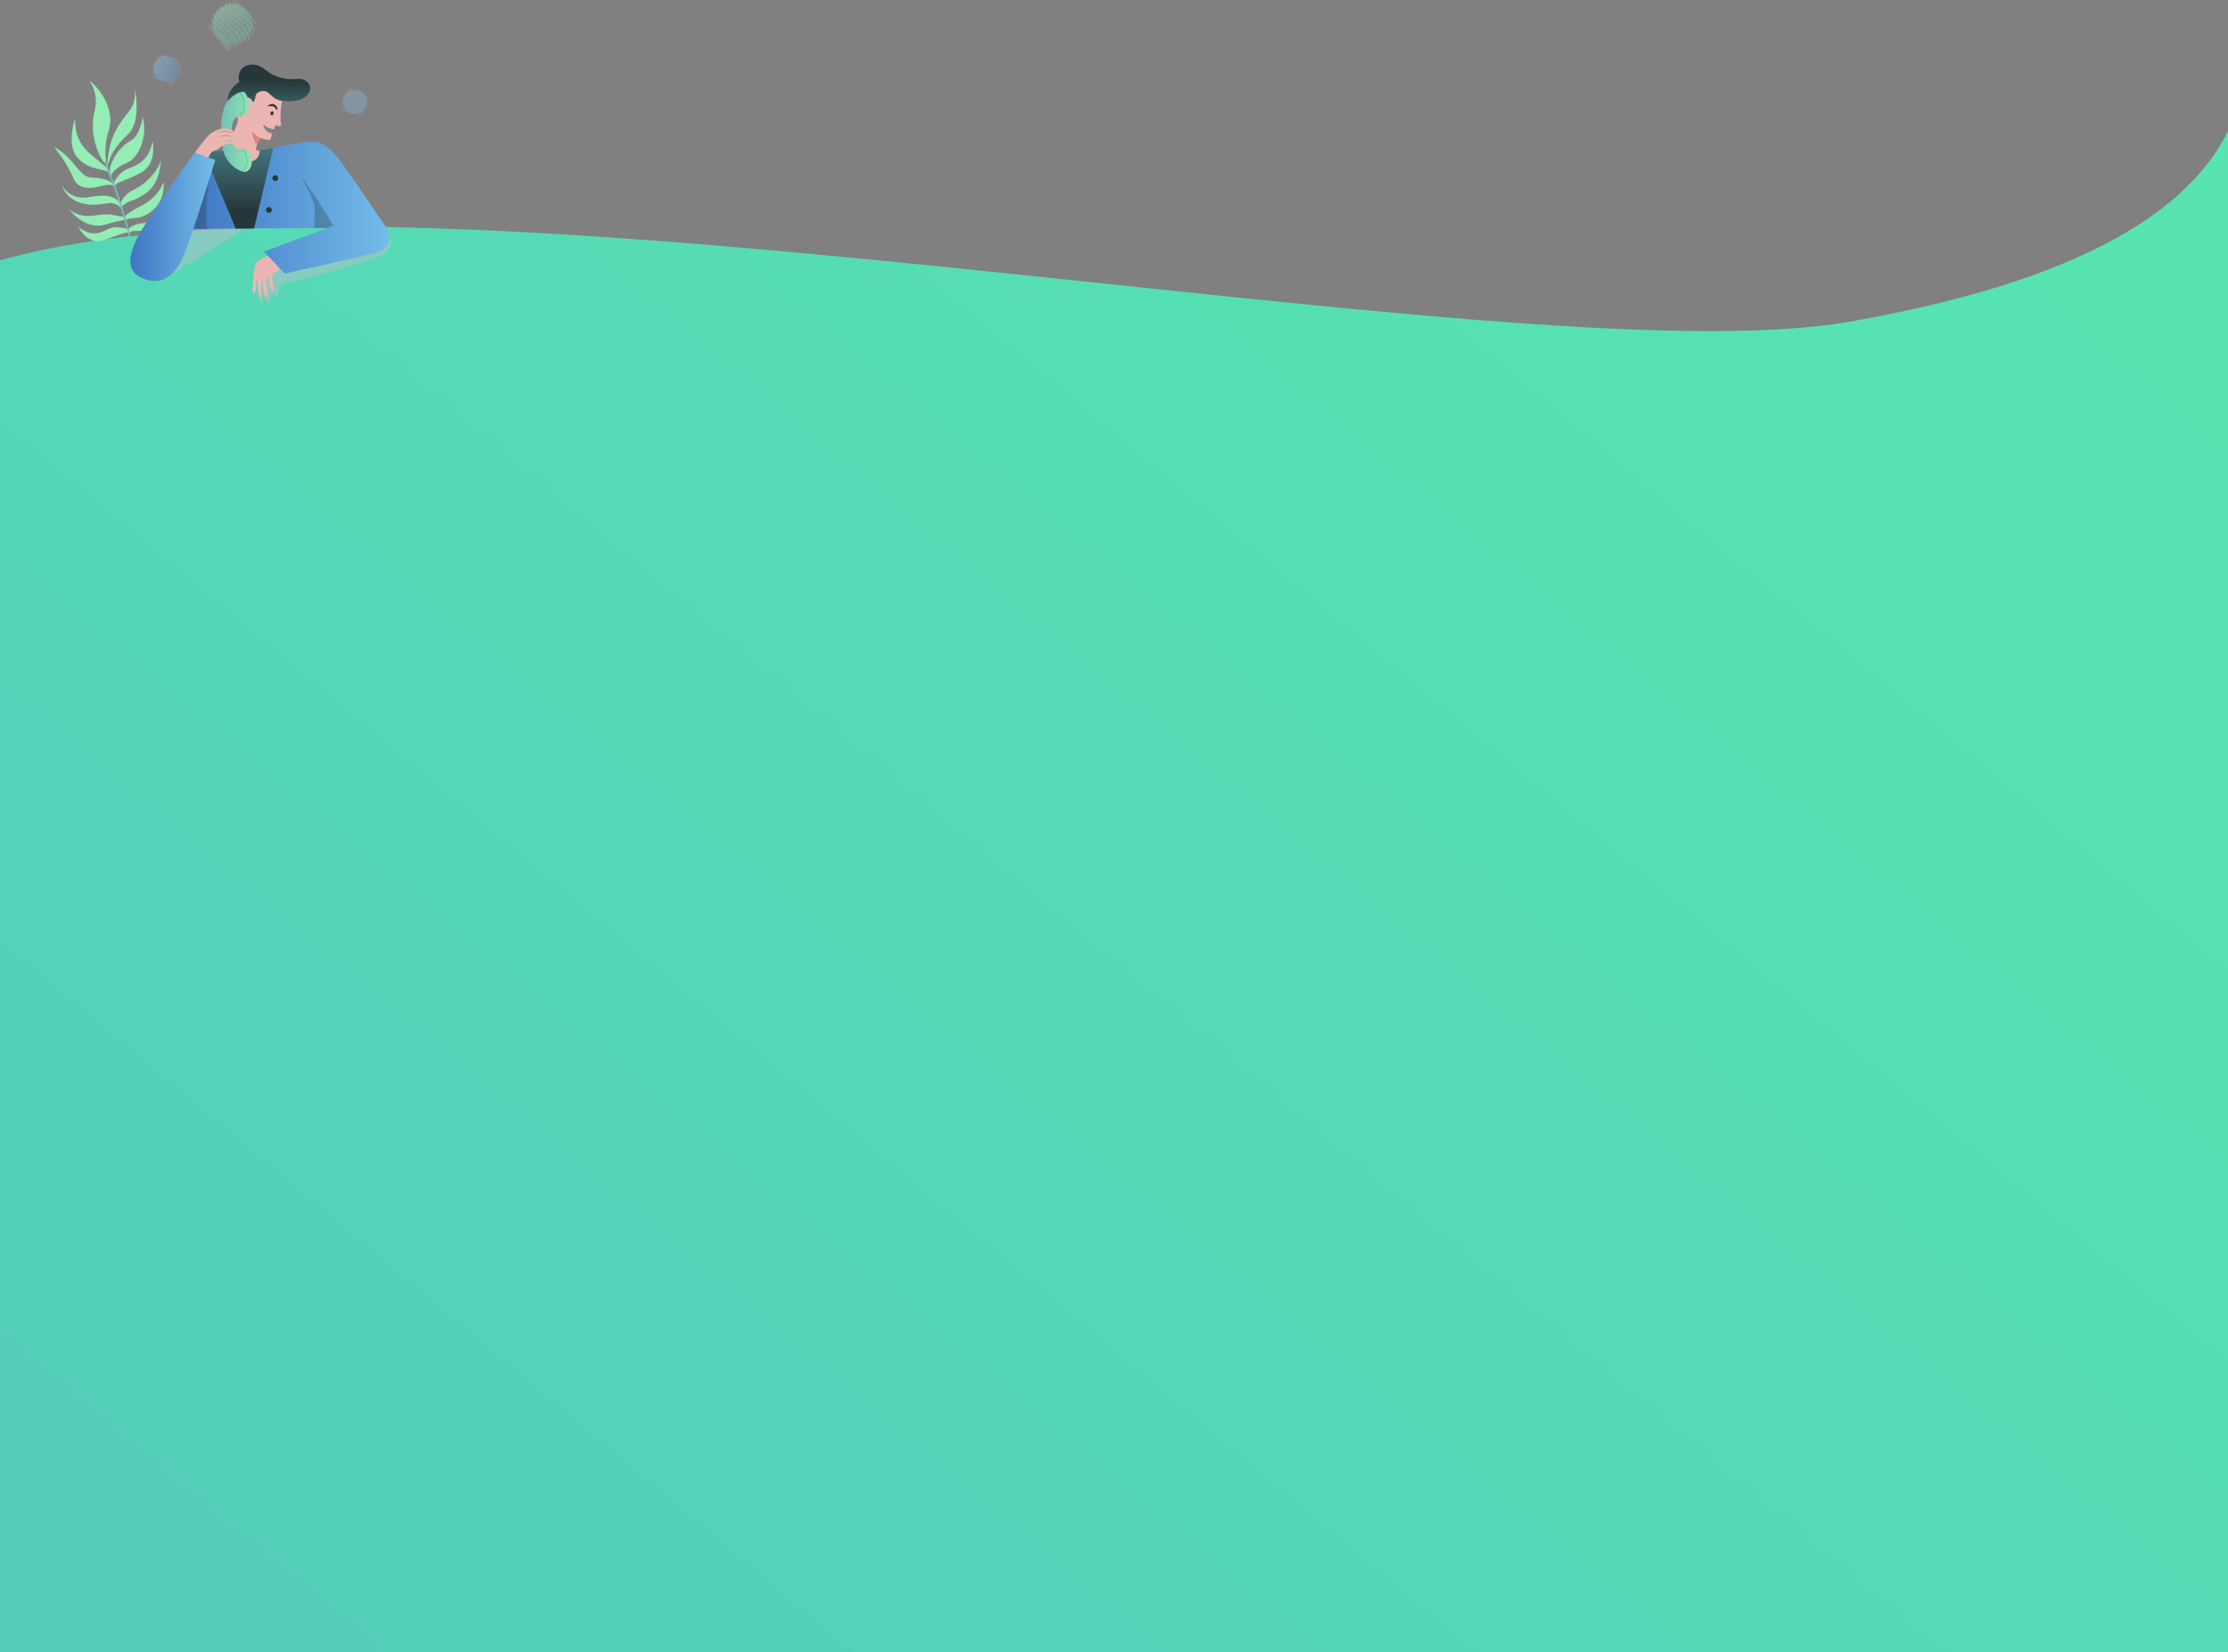 <svg height="1068" viewBox="0 0 1440 1068" width="1440" xmlns="http://www.w3.org/2000/svg" xmlns:xlink="http://www.w3.org/1999/xlink"><rect x="0" y="0" width="1440" height="1068" fill="#808080" stroke="none"/><linearGradient id="a" x1="100%" x2="0%" y1="17.969%" y2="100%"><stop offset="0" stop-color="#57e4b1"/><stop offset="1" stop-color="#54ccbb"/></linearGradient><linearGradient id="b" x1="49.99%" x2="49.99%" y1="100%" y2="-.007%"><stop offset="0" stop-color="#41767e"/><stop offset=".69" stop-color="#273638"/></linearGradient><linearGradient id="c"><stop offset="0" stop-color="#3d71c0"/><stop offset="1" stop-color="#74beea"/></linearGradient><linearGradient id="d" x1="0%" x2="100%" xlink:href="#c" y1="50.005%" y2="50.005%"/><linearGradient id="e" x1="49.953%" x2="49.953%" y1="0%" y2="100%"><stop offset="0" stop-color="#41767e"/><stop offset=".79" stop-color="#273638"/></linearGradient><linearGradient id="f" x1=".004%" x2="99.963%" y1="49.997%" y2="49.997%"><stop offset="0" stop-color="#71bfb5"/><stop offset=".88" stop-color="#8de5b2"/></linearGradient><linearGradient id="g" x1="-.009%" x2="100%" xlink:href="#c" y1="49.996%" y2="49.996%"/><linearGradient id="h" x1="77.759%" x2="22.554%" y1="91.831%" y2="8.488%"><stop offset=".32" stop-color="#67aea4"/><stop offset="1" stop-color="#90e9b4"/></linearGradient><linearGradient id="i"><stop offset="0" stop-color="#67aea4"/><stop offset="1" stop-color="#8de5b2"/></linearGradient><linearGradient id="j" x1="77.759%" x2="22.554%" xlink:href="#i" y1="91.831%" y2="8.488%"/><linearGradient id="k" x1="-8111.373%" x2="-7953.243%" xlink:href="#i" y1="-32591.384%" y2="-32591.384%"/><linearGradient id="l" x1="-8117.159%" x2="-7958.511%" xlink:href="#i" y1="-32607.502%" y2="-32607.502%"/><linearGradient id="m" x1="-6938.4%" x2="-6772.968%" xlink:href="#i" y1="-26068.646%" y2="-26068.646%"/><linearGradient id="n" x1="-6587.895%" x2="-6420.71%" xlink:href="#i" y1="-24262.834%" y2="-24262.834%"/><linearGradient id="o" x1="-6901.015%" x2="-6721.168%" xlink:href="#i" y1="-22780.326%" y2="-22780.326%"/><linearGradient id="p" x1="-7089.834%" x2="-6904.397%" xlink:href="#i" y1="-22041.231%" y2="-22041.231%"/><linearGradient id="q" x1="-7183.089%" x2="-7008.046%" xlink:href="#i" y1="-24361.245%" y2="-24361.245%"/><linearGradient id="r" x1="-8003.827%" x2="-7832.705%" xlink:href="#i" y1="-27875.333%" y2="-27875.333%"/><linearGradient id="s" x1="-8976.671%" x2="-8820.888%" xlink:href="#i" y1="-36405.008%" y2="-36405.008%"/><linearGradient id="t"><stop offset="0" stop-color="#4d88cc"/><stop offset=".73" stop-color="#74beea"/></linearGradient><linearGradient id="u" x1="92.716%" x2="5.483%" xlink:href="#t" y1="74.143%" y2="25.25%"/><linearGradient id="v" x1="92.716%" x2="5.483%" xlink:href="#c" y1="74.143%" y2="25.25%"/><linearGradient id="w" x1="-8033.161%" x2="-7933.161%" xlink:href="#t" y1="-34681.973%" y2="-34681.973%"/><linearGradient id="x" x1="-8033.161%" x2="-7933.161%" xlink:href="#c" y1="-34681.973%" y2="-34681.973%"/><g fill="none" fill-rule="evenodd" transform="translate(-11)"><path d="m5 170c269-81 983 76 1201 38 145.333-25.333 229-71.333 251-138l-6 998h-1450.026" fill="url(#a)"/><g transform="translate(46)"><path d="m34.327 108.198s-.401-14.543 6.949-26.427c7.349-11.884 11.084-10.811 11.084-24.024 0 0 4.007 21.093-4.408 28.829-8.415 7.736-11.886 14.014-13.625 21.622z" fill="#93edb5" fill-rule="nonzero"/><path d="m33.798 108.198s-6.284-5.069-10.419-8.673c-4.136-3.604-10.155-9.834-9.89-23.087 0 0-6.139 17.882 2.14 26.155 8.279 8.272 17.368 6.006 20.037 9.345z" fill="#93edb5" fill-rule="nonzero"/><path d="m36.603 113.94s1.202-4.805 10.147-8.545 13.761-18.683 10.419-29.894c0 0-1.354 11.964-7.742 15.48-9.217 5.117-15.629 17.618-12.824 22.959z" fill="#93edb5" fill-rule="nonzero"/><path d="m38.471 118.344s2.805-6.671 8.816-9.073 14.026-5.077 16.294-18.018c0 0 3.342 14.278-7.341 20.285-10.684 6.006-16.566 5.742-16.831 9.073z" fill="#93edb5" fill-rule="nonzero"/><path d="m37.934 118.608s-3.206-2.931-10.018-3.604-7.013.953-15.228-9.073c-7.213-8.809-12.687-10.811-12.687-10.811s8.279 9.874 12.423 20.02c4.144 10.146 16.566 5.205 20.574 4.541 4.007-.665 5.61.4 5.61.4z" fill="#93edb5" fill-rule="nonzero"/><path d="m42.742 131.822c1.523-4.045 4.602-7.312 8.552-9.073 6.812-3.203 15.364-10.947 17.632-18.955 0 0 .136 14.551-10.018 21.358-10.155 6.807-8.415 2.539-15.765 8.809z" fill="#93edb5" fill-rule="nonzero"/><path d="m4.673 119.009s4.544 10.947 18.169 8.409c13.625-2.539 17.632.673 19.901 4.404l.801 3.203c-2.078-2.931-5.7-4.347-9.217-3.604-6.139 1.201-24.172 3.74-29.654-12.413z" fill="#93edb5" fill-rule="nonzero"/><path d="m45.82 139.702c2.482-2.149 5.217-3.988 8.143-5.478 4.408-2.13 13.224-6.671 16.703-16.545 0 0 1.731 11.372-7.486 18.715-9.217 7.343-14.555 2.635-17.496 6.639z" fill="#93edb5" fill-rule="nonzero"/><path d="m8.415 133.96s5.29 7.071 17.232 5.381c11.942-1.69 10.812-.168 19.62.721l.713 1.946s-5.522 1.017-12.319 3.019c-6.796 2.002-15.653.945-25.246-11.067z" fill="#93edb5" fill-rule="nonzero"/><path d="m47.824 148.15s-6.909-2.402-11.717-.577-10.595 6.847-20.478-.897c0 0 5.779 12.012 16.198 8.569 10.419-3.443 13.625-5.301 16.318-4.765z" fill="#93edb5" fill-rule="nonzero"/><path d="m48.633 150.841-.801-2.731c1.899-1.847 4.323-3.061 6.941-3.476 4.144-.529 10.018-.929 13.497-4.933 3.478-4.004 5.21-10.146 5.21-10.146s4.256 14.134-8.816 18.138c-10.66 3.251-14.17-.056-16.029 3.147z" fill="#93edb5" fill-rule="nonzero"/><path d="m49.026 153.043s-7.213-26.227-11.221-35.636c-2.328-5.394-4.27-10.947-5.811-16.617" stroke="#71bfb5" stroke-width="1.12"/><g fill-rule="nonzero"><path d="m31.57 104.258c.248.411.748.595 1.203.444s.745-.599.696-1.076c-.513-4.517-.713-11.844 1.763-19.091 4.392-12.861-5.33-27.388-12.527-32.393 3.977 5.668 5.25 12.8 3.478 19.492-2.613 10.242-1.018 21.942 5.386 32.625z" fill="#93edb5"/><path d="m69.191 181.208 54.5-33.386s-35.609-4.236-41.412 0c-5.803 4.236-13.088 33.386-13.088 33.386z" fill="#b1c0c8" opacity=".55"/><path d="m215.596 150.112s6.812 10.411-4.272 15.344c-11.084 4.933-55.702 16.152-59.181 17.089-3.478.937-6.676.929-7.077 4.404-.401 3.476-.264 4.933-1.739 5.069s-2.533-2.402-2.805-1.465c-.273.937-1.202 5.606-1.867 5.734-.665.128-1.603-2.002-2.268-5.734l-.673-3.74s-.93 5.87-.801 7.472-.529 1.602-1.066 1.738c-.537.136-1.867-3.74-1.603-12.276.264-8.537.537-10.282 2.404-11.348 1.867-1.065 14.426-5.47 14.426-5.47z" fill="#b1c0c8" opacity=".55"/><path d="m147.334 65.154s11.894 1.874 16.502-4.068c4.608-5.942-1.539-10.635-6.484-10.074-5.489.649-11.049-.279-16.029-2.675-5.009-2.531-8.079-7.736-15.292-6.407s-7.277 8.609-6.276 11.011c0 0-10.291 6.078-6.812 14.887 3.478 8.809 8.744 8.873 8.744 8.873s14.627-12.413 25.647-11.548z" fill="url(#b)"/><path d="m136.402 166.057s-5.442 2.026-6.308 5.029c-1.13 3.9-2.18 15.56-1.683 17.738.497 2.178 2.012-.304 1.956-1.762.112-2.473.38-4.936.801-7.375.12-.312.12 1.273.12 1.273s.24 11.772 1.707 11.468c1.467-.304.569-5.245.609-7.207.075-1.948.425-3.876 1.042-5.726 0 0 .489 13.045 2.132 12.981 1.643-.064.914-4.509.609-8.232-.24-2.016.076-4.06.914-5.91 0 0 1.531 10.667 3.206 9.874 2.108-1.009-1.218-4.509-.545-11.516 0 0 3.783-.553 4.633-2.507.85-1.954 3.783-2.987 3.783-2.987l-10.411-6.23z" fill="#ebb6b2"/><path d="m141.596 95.785s14.226-3.203 21.039-4.004 12.623-.2 21.439 11.211c8.816 11.412 28.853 42.243 31.257 44.846 2.404 2.603 3.206 12.813-7.614 15.616-10.82 2.803-58.708 13.414-58.708 13.414l-13.425-14.214 40.875-15.215s-28.653.2-47.287.2-47.688.601-47.688.601 13.024-47.048 21.64-47.648c8.616-.601 29.053 0 38.471-4.805z" fill="url(#d)"/><path d="m101.322 111.001s-4.881 21.133-2.34 36.909l-16.294-.072s5.61-31.632 18.634-36.837z" fill="#273638" opacity=".3"/><path d="m132.796 97.227 8.816-1.441-12.423 51.853-11.822.2-18.033-43.244v-6.607c11.133-.837 22.302-1.091 33.461-.761z" fill="url(#e)"/><path d="m147.334 65.154s-1.94 8.809-.585 15.84c0 0 0 .729-1.354.521-1.354-.208-2.084-.937-2.404-.416-.365.812-.678 1.647-.938 2.499 0 0-4.584-.312-6.877-3.435.051 2.948 2.196 5.441 5.105 5.934.239.056.434.229.518.46.084.231.046.488-.101.685-.521.801-.417 2.803-1.354 3.115-.938.312-4.48-.625-6.147-1.137-1.278 2.137-2.221 4.457-2.797 6.879-.313 1.666 2.404 1.145 2.404 1.145s.417 7.071-7.494 7.488c-7.911.416-13.224-6.03-13.954-7.071-.479-.737-.831-1.549-1.042-2.402 0 0 6.139-9.61 7.702-14.463.942-2.843.871-5.924-.2-8.721l6.877-9.265s2.501.521 3.126 2.186c.625 1.666 1.972.625 2.284-2.603.313-3.227 5.001-4.156 7.085-3.203 2.084.953 5.362 5.862 10.147 5.966z" fill="#ebb6b2"/><path d="m176.46 147.438 4.007-1.602s-12.824-21.486-21.375-32.297c0 0 8.552 14.415 9.081 19.756.529 5.341-.401 9.874 0 14.014z" fill="#273638" opacity=".3"/><ellipse cx="142.926" cy="115.133" fill="#273638" rx="1.867" ry="1.866"/><ellipse cx="138.791" cy="135.698" fill="#273638" rx="1.867" ry="1.866"/><path d="m133.212 89.219s-4.112-2.402-5.61-4.509c0 0 .801 5.405 3.47 9.009-.032-.024 1.17-3.804 2.14-4.501z" fill="#df807a"/><ellipse cx="140.782" cy="73.335" fill="#29373c" rx="1.298" ry="1" transform="matrix(.241 -.971 .971 .241 35.671 192.285)"/><path d="m143.712 71.449.649-1.49c-.394-1.28-1.392-2.285-2.669-2.691-2.076-.577-4.096 1.674-4.096 1.674 1.28-.416 2.652-.466 3.959-.144 1.143.432 1.967 1.444 2.156 2.651z" fill="#29373c"/><path d="m107.798 83.445s0-13.285 4.673-18.419c5.25-5.774 8.752-5.542 10.155-5.678.874-.08 7.013 9.546 0 15.288 0 0-5.61-.288-7.013 4.068-1.266 3.868-2.164 12.22 1.066 16.152 2.477 3.003 4.544 1.465 6.612 1.401 2.068-.064 4.208 3.003 4.48 7.335.273 4.332-1.875 7.279-4.344 7.544-2.469.264-12.824-4.052-14.795-16.649-1.298-8.28-.834-11.043-.834-11.043z" fill="url(#f)"/></g><g opacity=".4" stroke="#41767e" stroke-width=".5" transform="translate(119.419 59.26)"><path d="m.401.088s6.612 8.208.136 16.353"/><path d="m2.004 36.725s2.757 1.938 3.142 7.608c.465 7.007-4.344 7.544-4.344 7.544"/></g><path d="m90.935 98.684s7.293-10.194 10.315-12.381c3.022-2.186 6.684-3.46 9.217-3.203 2.533.256 4.344.665 5.081 1.401.737.737 1.467 2.002 1.002 2.402s-.537-.136-.537-.136.601 1.001.401 1.602c-.036.156-.138.289-.279.366-.141.077-.308.089-.459.035 0 0 1.074.737 1.202 1.473s-.401.529-1.13.529c-.729 0-1.002-.464-2.877-.064-.89.163-1.762.41-2.605.737 0 0 5.682-.4 6.011.529s-2.068.921-3.334.921c-2.172.348-4.218 1.244-5.947 2.603-1.603 1.401-2.14 1.401-4.144 2.202-2.004.801-3.47 4.869-3.47 4.869s-5.739-1.393-8.447-3.884z" fill="#ebb6b2" fill-rule="nonzero"/><path d="m90.935 98.684 13.192 4.709s-16.23 53.254-21.039 63.464c-4.809 10.21-12.559 17.578-23.844 13.814-10.82-3.604-12.824-11.011-6.412-25.025 6.3-13.782 38.102-56.962 38.102-56.962z" fill="url(#g)" fill-rule="nonzero"/><path d="m116.013 86.776c-1.178-1.419-2.969-2.182-4.809-2.05-1.972.003-3.913.484-5.658 1.401 1.82-.563 3.706-.883 5.61-.953 1.76-.077 3.488.493 4.857 1.602z" fill="#c48674" fill-rule="nonzero"/><path d="m115.676 88.778c-1.734-.865-3.696-1.167-5.61-.865-3.142.497-3.911 1.033-4.007 1.097 1.281-.962 2.81-1.54 4.408-1.666 1.933-.136 3.857.368 5.474 1.433z" fill="#c48674" fill-rule="nonzero"/><g opacity=".4" transform="translate(98.581)"><ellipse cx="16.695" cy="15.472" fill="url(#h)" fill-rule="nonzero" rx="12.984" ry="12.973"/><g opacity=".44"><ellipse cx="16.695" cy="15.472" fill="url(#j)" fill-rule="nonzero" rx="12.984" ry="12.973"/><g stroke="#fff" stroke-width=".512"><path d="m2.228 16.016c2.491 2.858 5.332 5.393 8.456 7.544 6.163 4.244 4.737 9.001 4.737 9.001" fill="url(#k)" fill-rule="nonzero"/><path d="m.369 16.689c2.366 2.936 5.147 5.512 8.255 7.648 6.155 4.252 4.945 8.897 4.945 8.897" fill="url(#l)" fill-rule="nonzero"/><path d="m2.629 12.012s5.001 6.11 9.257 9.289c6.901 5.141 6.027 10.411 6.027 10.411"/><g fill-rule="nonzero"><path d="m4.224 8.737s.08 2.33 8.239 9.297c6.612 5.646 7.526 9.842 7.357 11.34" fill="url(#m)"/><path d="m6.219 6.182c2.413 4.513 5.679 8.517 9.618 11.788 6.668 5.654 6.869 10.363 6.869 10.363" fill="url(#n)"/><path d="m9.337 3.58s.168 5.349 6.284 10.755c6.115 5.405 9.025 7.464 9.505 12.813" fill="url(#o)"/><path d="m12.759 1.554s-2.34 5.037 4.576 10.723c6.059 4.973 9.417 7.359 10.459 13.614" fill="url(#p)"/><path d="m14.891 1.057s-1.146 4.3 2.741 8.272c3.887 3.972 8.488 3.524 12.335 13.734" fill="url(#q)"/><path d="m17.632.088c-.769 2.532-.124 5.281 1.691 7.207 3.767 4.276 6.812 2.635 11.661 12.012" fill="url(#r)"/><path d="m19.412.448s-.561 3.876 2.348 6.206c3.615 2.907 4.881 1.225 9.786 8.505" fill="url(#s)"/></g></g></g></g><g opacity=".4" transform="translate(63.316 34.435)"><ellipse cx="9.217" cy="9.866" fill="url(#u)" fill-rule="nonzero" rx="8.263" ry="8.256"/><g opacity=".44"><ellipse cx="9.217" cy="9.866" fill="url(#v)" fill-rule="nonzero" rx="8.263" ry="8.256"/><g stroke="#fff" stroke-width=".5"><path d="m1.194 14.415c2.241.895 4.587 1.503 6.981 1.81 4.729.617 5.306 3.724 5.306 3.724"/><path d="m.329 15.304c2.188.975 4.508 1.625 6.885 1.93 4.721.617 5.386 3.596 5.386 3.596"/><path d="m.248 12.012c2.558 1.109 5.218 1.967 7.943 2.563 5.41.905 6.412 4.14 6.412 4.14"/><path d="m.192 9.682s.721 1.297 7.374 2.867c5.386 1.273 7.133 3.387 7.47 4.276"/><path d="m.577 7.656c2.676 1.854 5.686 3.173 8.864 3.884 5.418 1.265 6.901 3.868 6.901 3.868"/><path d="m1.603 5.277s1.651 2.979 6.684 4.26c5.033 1.281 7.293 1.602 9.129 4.501"/><path d="m2.933 3.131s.128 3.54 5.714 4.741c4.881 1.049 7.478 1.433 9.882 4.645"/><path d="m4.007 2.234c.572 1.88 2.055 3.344 3.943 3.892 3.342 1.121 5.835-.48 10.98 4.18"/><path d="m5.266.889c.307 1.647 1.467 3.007 3.046 3.572 3.382 1.321 4.633-.497 10.107 3.419"/><path d="m6.412.569c.518 1.4 1.688 2.459 3.134 2.835 2.893.593 3.126-.729 8.015 1.97"/></g></g></g><g opacity=".3" transform="translate(185.14 56.858)"><ellipse cx="9.193" cy="8.929" fill="url(#w)" fill-rule="nonzero" rx="7.758" ry="7.752"/><g opacity=".44"><ellipse cx="9.193" cy="8.929" fill="url(#x)" fill-rule="nonzero" rx="7.758" ry="7.752"/><g stroke="#fff" stroke-width=".5"><path d="m1.667 13.181c2.105.84 4.308 1.41 6.556 1.698 4.432.577 4.977 3.492 4.977 3.492"/><path d="m.85 14.03c2.059.916 4.24 1.529 6.476 1.818 4.44.569 5.065 3.371 5.065 3.371"/><path d="m.801 10.931c2.404 1.04 4.903 1.844 7.462 2.402 5.073.849 6.043 3.884 6.043 3.884"/><path d="m.721 8.753s.681 1.217 6.925 2.691c5.057 1.201 6.692 3.203 7.013 4.004"/><path d="m1.09 6.847c2.508 1.742 5.331 2.982 8.311 3.652 5.089 1.185 6.484 3.628 6.484 3.628"/><path d="m2.036 4.613s1.547 2.803 6.276 4.004c4.729 1.201 6.837 1.506 8.568 4.22"/><path d="m3.294 2.603s.12 3.323 5.362 4.453c4.584.985 7.021 1.337 9.281 4.364"/><path d="m4.296 1.762c.539 1.769 1.939 3.144 3.719 3.652 3.142 1.057 5.474-.448 10.315 3.932"/><path d="m5.49.497c.283 1.547 1.371 2.826 2.853 3.355 3.206 1.241 4.344-.464 9.489 3.203"/><path d="m6.532.2c.489 1.312 1.586 2.304 2.941 2.659 2.717.561 2.933-.681 7.526 1.85"/></g></g></g></g></g></svg>